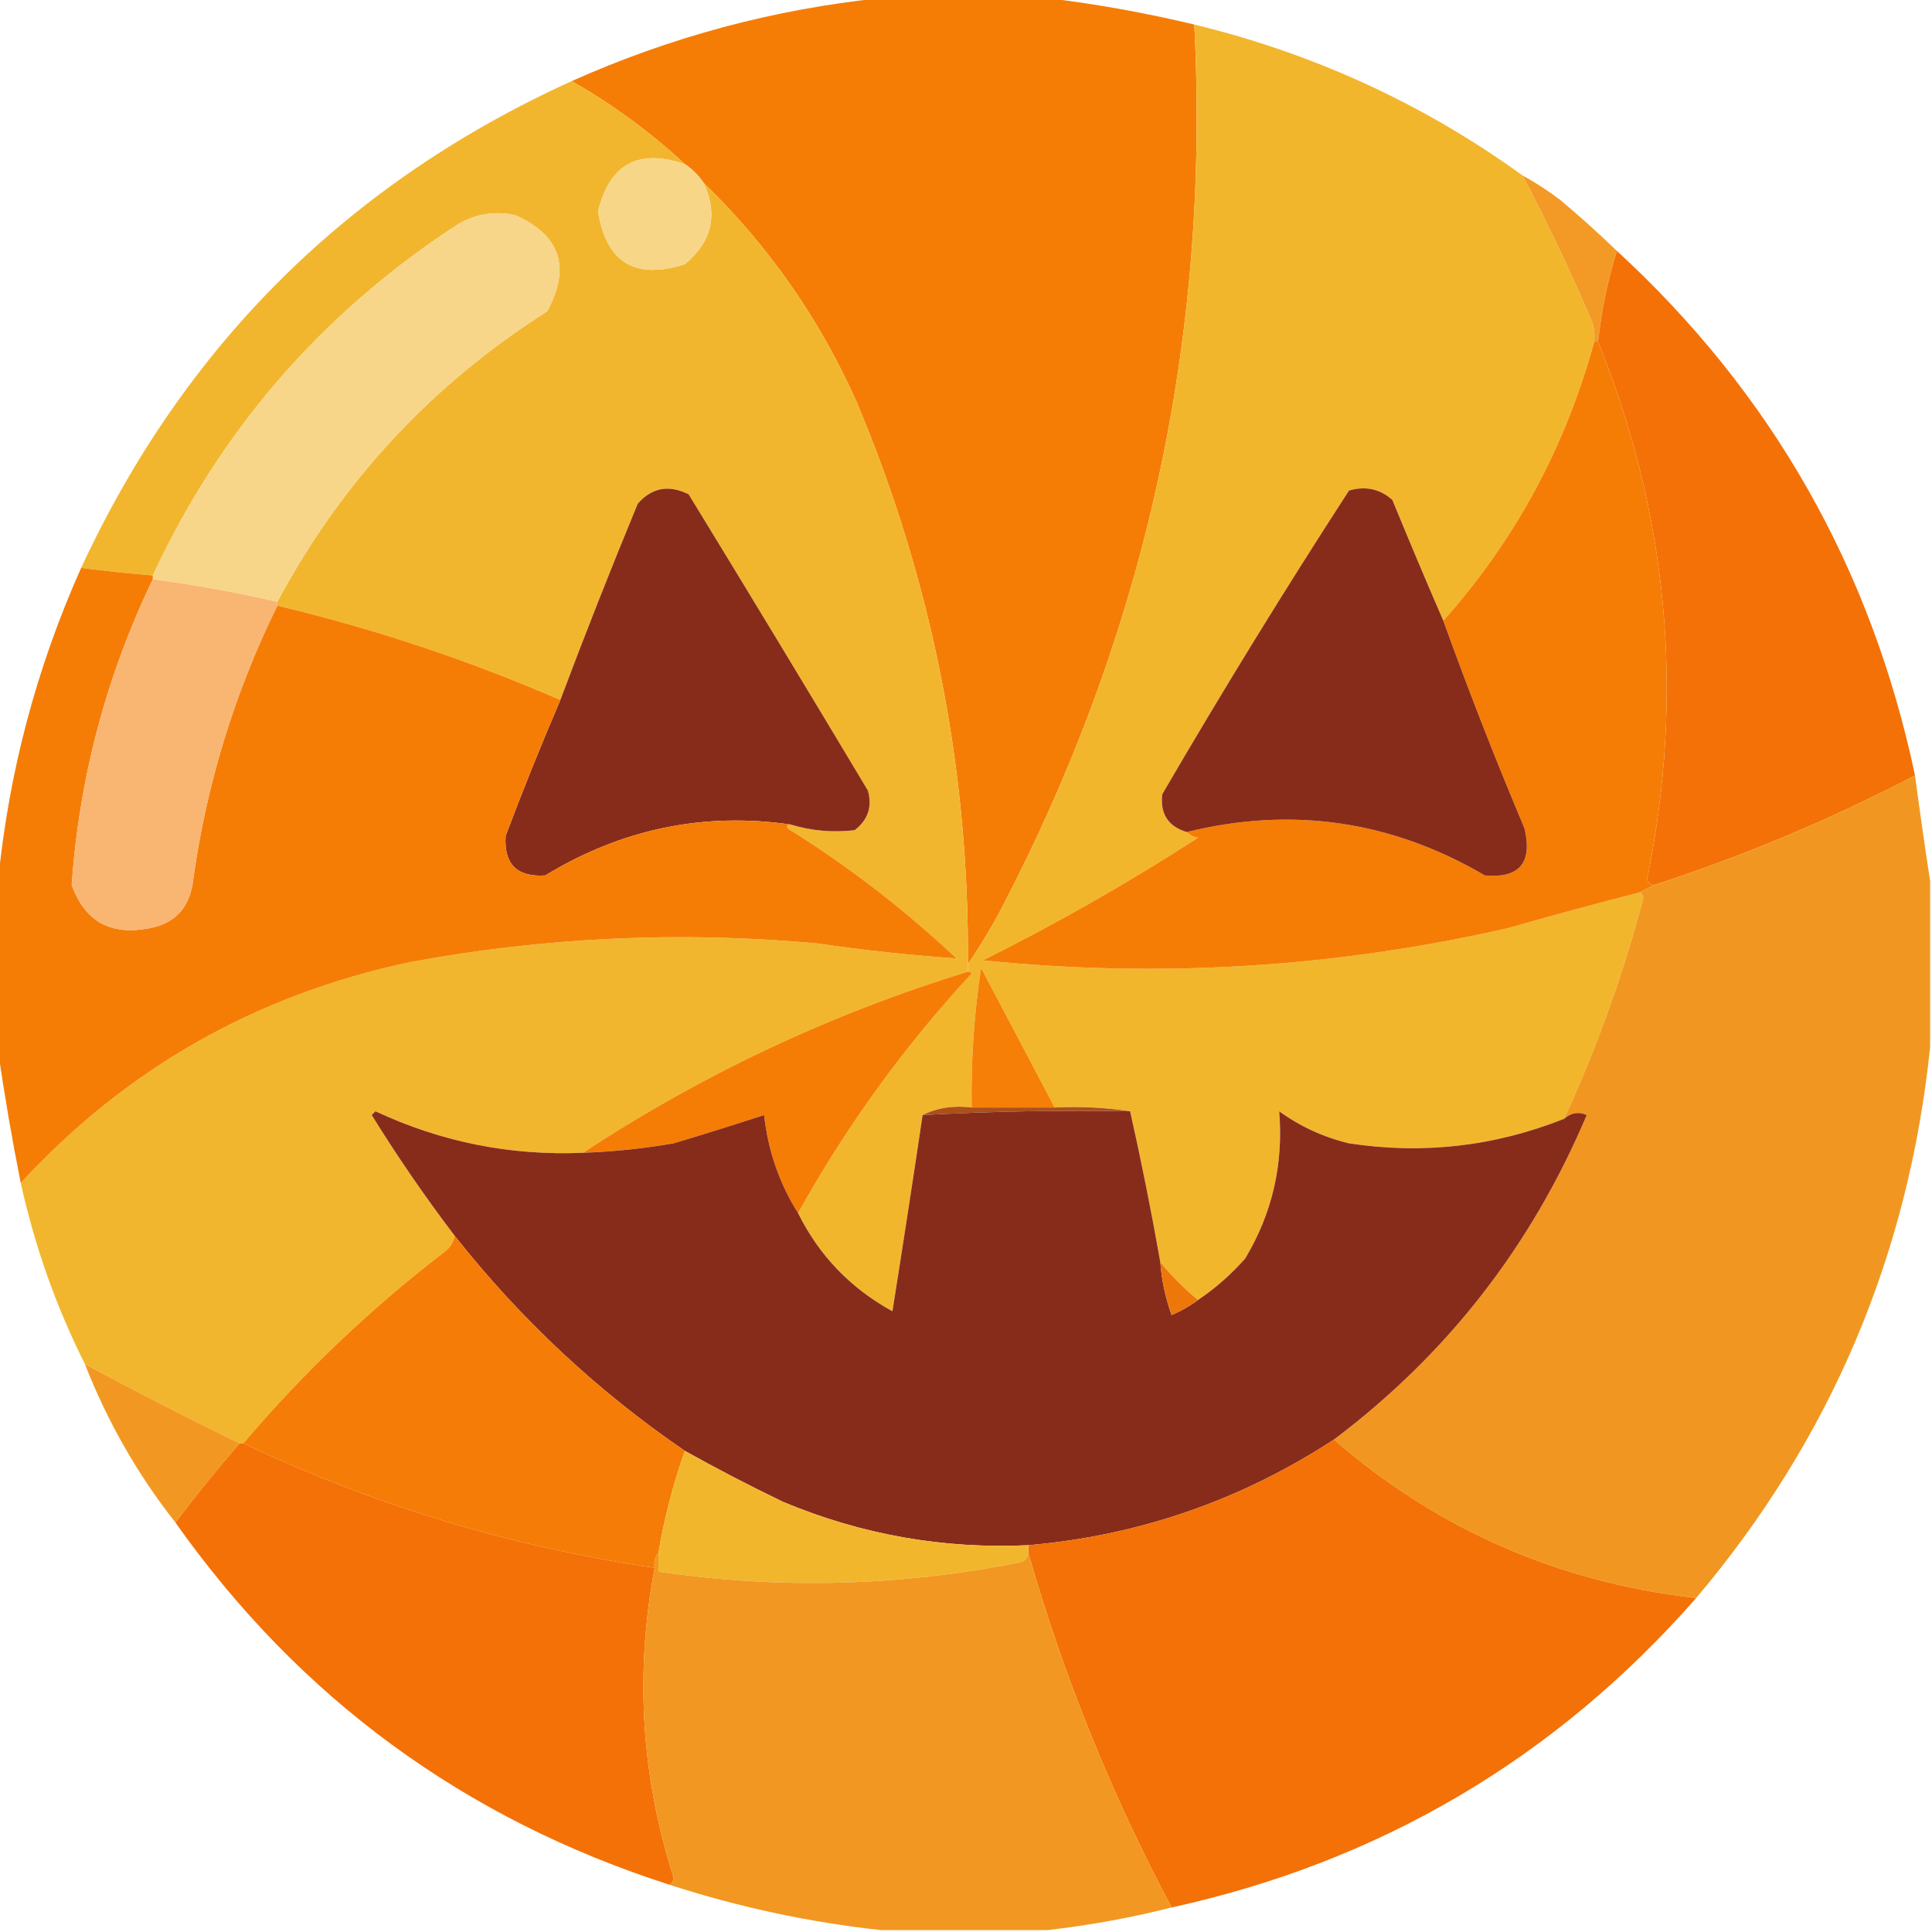 <?xml version="1.0" encoding="UTF-8"?>
<!DOCTYPE svg PUBLIC "-//W3C//DTD SVG 1.1//EN" "http://www.w3.org/Graphics/SVG/1.1/DTD/svg11.dtd">
<svg xmlns="http://www.w3.org/2000/svg" version="1.1" width="512px" height="512px" style="shape-rendering:geometricPrecision; text-rendering:geometricPrecision; image-rendering:optimizeQuality; fill-rule:evenodd; clip-rule:evenodd" xmlns:xlink="http://www.w3.org/1999/xlink">
<g><path style="opacity:1" fill="#f57d06" d="M 233.5,-0.5 C 248.167,-0.5 262.833,-0.5 277.5,-0.5C 290.512,1.059 303.512,3.392 316.5,6.5C 320.765,89.595 303.598,167.929 265,241.5C 262.392,246.397 259.559,251.063 256.5,255.5C 256.85,203.75 247.016,154.083 227,106.5C 217.172,84.478 203.672,65.145 186.5,48.5C 185.167,46.5 183.5,44.833 181.5,43.5C 172.342,35.008 162.342,27.674 151.5,21.5C 177.674,9.79 205.008,2.457 233.5,-0.5 Z"/></g>
<g><path style="opacity:0.998" fill="#f2b62d" d="M 316.5,6.5 C 348.265,14.222 377.265,27.555 403.5,46.5C 410.185,59.205 416.352,72.205 422,85.5C 422.494,87.134 422.66,88.801 422.5,90.5C 414.863,118.453 401.53,143.12 382.5,164.5C 377.928,153.975 373.428,143.308 369,132.5C 365.743,129.572 361.909,128.738 357.5,130C 340.373,156.415 323.873,183.249 308,210.5C 307.422,215.689 309.589,219.022 314.5,220.5C 315.263,221.268 316.263,221.768 317.5,222C 299.123,233.866 280.123,244.699 260.5,254.5C 307.288,259.263 353.621,256.43 399.5,246C 411.126,242.677 422.792,239.51 434.5,236.5C 435.097,236.735 435.43,237.235 435.5,238C 430.178,258.133 423.178,277.633 414.5,296.5C 396.081,303.818 377.081,305.984 357.5,303C 350.759,301.379 344.593,298.546 339,294.5C 340.164,308.542 337.164,321.542 330,333.5C 326.258,337.747 322.092,341.414 317.5,344.5C 313.881,341.548 310.548,338.215 307.5,334.5C 305.116,320.986 302.449,307.653 299.5,294.5C 293.021,293.509 286.354,293.176 279.5,293.5C 273.011,281.189 266.511,268.856 260,256.5C 258.135,268.765 257.302,281.098 257.5,293.5C 252.706,292.903 248.373,293.57 244.5,295.5C 241.927,312.842 239.261,330.176 236.5,347.5C 225.403,341.405 217.07,332.738 211.5,321.5C 224.244,298.535 239.577,277.368 257.5,258C 257.272,257.601 256.938,257.435 256.5,257.5C 256.5,256.833 256.5,256.167 256.5,255.5C 259.559,251.063 262.392,246.397 265,241.5C 303.598,167.929 320.765,89.595 316.5,6.5 Z"/></g>
<g><path style="opacity:0.998" fill="#f2b62e" d="M 151.5,21.5 C 162.342,27.674 172.342,35.008 181.5,43.5C 169.182,39.323 161.515,43.49 158.5,56C 160.651,69.58 168.317,74.246 181.5,70C 188.672,64.055 190.339,56.888 186.5,48.5C 203.672,65.145 217.172,84.478 227,106.5C 247.016,154.083 256.85,203.75 256.5,255.5C 256.5,256.167 256.5,256.833 256.5,257.5C 220.113,268.696 186.113,284.696 154.5,305.5C 135.26,306.319 116.927,302.652 99.5,294.5C 99.167,294.833 98.833,295.167 98.5,295.5C 105.349,306.543 112.683,317.21 120.5,327.5C 120.141,329.371 119.141,330.871 117.5,332C 98.068,346.931 80.402,363.764 64.5,382.5C 64.167,382.5 63.833,382.5 63.5,382.5C 49.681,375.758 36.015,368.758 22.5,361.5C 14.875,346.299 9.209,330.299 5.5,313.5C 33.439,283.185 67.772,263.685 108.5,255C 144.246,248.366 180.246,246.699 216.5,250C 228.815,251.808 241.148,253.141 253.5,254C 239.917,241.215 225.25,229.882 209.5,220C 208.262,219.31 208.262,218.81 209.5,218.5C 215.031,220.186 220.697,220.686 226.5,220C 230.035,217.293 231.202,213.793 230,209.5C 214.292,183.25 198.459,157.084 182.5,131C 177.228,128.382 172.728,129.215 169,133.5C 161.877,150.743 155.043,168.076 148.5,185.5C 124.23,174.966 99.23,166.632 73.5,160.5C 73.5,160.167 73.5,159.833 73.5,159.5C 90.512,127.649 114.345,101.982 145,82.5C 151.336,70.84 148.502,62.34 136.5,57C 130.732,55.775 125.399,56.775 120.5,60C 85.008,83.316 58.342,114.15 40.5,152.5C 34.148,151.979 27.815,151.313 21.5,150.5C 48.913,91.42 92.246,48.42 151.5,21.5 Z"/></g>
<g><path style="opacity:1" fill="#f7d688" d="M 181.5,43.5 C 183.5,44.833 185.167,46.5 186.5,48.5C 190.339,56.888 188.672,64.055 181.5,70C 168.317,74.246 160.651,69.58 158.5,56C 161.515,43.49 169.182,39.323 181.5,43.5 Z"/></g>
<g><path style="opacity:0.983" fill="#f29822" d="M 403.5,46.5 C 406.947,48.397 410.28,50.563 413.5,53C 418.695,57.366 423.695,61.866 428.5,66.5C 426.112,74.091 424.445,82.091 423.5,90.5C 423.167,90.5 422.833,90.5 422.5,90.5C 422.66,88.801 422.494,87.134 422,85.5C 416.352,72.205 410.185,59.205 403.5,46.5 Z"/></g>
<g><path style="opacity:1" fill="#f7d689" d="M 73.5,159.5 C 62.606,156.988 51.606,154.988 40.5,153.5C 40.5,153.167 40.5,152.833 40.5,152.5C 58.342,114.15 85.008,83.316 120.5,60C 125.399,56.775 130.732,55.775 136.5,57C 148.502,62.34 151.336,70.84 145,82.5C 114.345,101.982 90.512,127.649 73.5,159.5 Z"/></g>
<g><path style="opacity:1" fill="#f47107" d="M 428.5,66.5 C 469.548,104.241 495.882,150.574 507.5,205.5C 485.336,217.08 462.336,226.747 438.5,234.5C 437.503,234.53 436.836,234.03 436.5,233C 446.457,184.08 442.124,136.58 423.5,90.5C 424.445,82.091 426.112,74.091 428.5,66.5 Z"/></g>
<g><path style="opacity:1" fill="#f57d06" d="M 422.5,90.5 C 422.833,90.5 423.167,90.5 423.5,90.5C 442.124,136.58 446.457,184.08 436.5,233C 436.836,234.03 437.503,234.53 438.5,234.5C 437.167,235.167 435.833,235.833 434.5,236.5C 422.792,239.51 411.126,242.677 399.5,246C 353.621,256.43 307.288,259.263 260.5,254.5C 280.123,244.699 299.123,233.866 317.5,222C 316.263,221.768 315.263,221.268 314.5,220.5C 342.378,213.649 368.711,217.483 393.5,232C 402.679,232.811 406.179,228.645 404,219.5C 396.333,201.328 389.167,182.995 382.5,164.5C 401.53,143.12 414.863,118.453 422.5,90.5 Z"/></g>
<g><path style="opacity:1" fill="#872c1b" d="M 209.5,218.5 C 186.388,215.188 164.721,219.688 144.5,232C 137,232.5 133.5,229 134,221.5C 138.572,209.361 143.405,197.361 148.5,185.5C 155.043,168.076 161.877,150.743 169,133.5C 172.728,129.215 177.228,128.382 182.5,131C 198.459,157.084 214.292,183.25 230,209.5C 231.202,213.793 230.035,217.293 226.5,220C 220.697,220.686 215.031,220.186 209.5,218.5 Z"/></g>
<g><path style="opacity:1" fill="#872c1b" d="M 382.5,164.5 C 389.167,182.995 396.333,201.328 404,219.5C 406.179,228.645 402.679,232.811 393.5,232C 368.711,217.483 342.378,213.649 314.5,220.5C 309.589,219.022 307.422,215.689 308,210.5C 323.873,183.249 340.373,156.415 357.5,130C 361.909,128.738 365.743,129.572 369,132.5C 373.428,143.308 377.928,153.975 382.5,164.5 Z"/></g>
<g><path style="opacity:1" fill="#f57d06" d="M 21.5,150.5 C 27.815,151.313 34.148,151.979 40.5,152.5C 40.5,152.833 40.5,153.167 40.5,153.5C 28.174,179.138 21.007,206.138 19,234.5C 22.427,244.135 29.26,247.969 39.5,246C 46,244.833 49.833,241 51,234.5C 54.483,208.557 61.983,183.891 73.5,160.5C 99.23,166.632 124.23,174.966 148.5,185.5C 143.405,197.361 138.572,209.361 134,221.5C 133.5,229 137,232.5 144.5,232C 164.721,219.688 186.388,215.188 209.5,218.5C 208.262,218.81 208.262,219.31 209.5,220C 225.25,229.882 239.917,241.215 253.5,254C 241.148,253.141 228.815,251.808 216.5,250C 180.246,246.699 144.246,248.366 108.5,255C 67.772,263.685 33.439,283.185 5.5,313.5C 3.156,301.763 1.156,290.096 -0.5,278.5C -0.5,263.5 -0.5,248.5 -0.5,233.5C 2.309,204.723 9.642,177.056 21.5,150.5 Z"/></g>
<g><path style="opacity:1" fill="#f9b572" d="M 40.5,153.5 C 51.606,154.988 62.606,156.988 73.5,159.5C 73.5,159.833 73.5,160.167 73.5,160.5C 61.983,183.891 54.483,208.557 51,234.5C 49.833,241 46,244.833 39.5,246C 29.26,247.969 22.427,244.135 19,234.5C 21.007,206.138 28.174,179.138 40.5,153.5 Z"/></g>
<g><path style="opacity:0.997" fill="#f19721" d="M 507.5,205.5 C 508.759,214.981 510.093,224.314 511.5,233.5C 511.5,248.167 511.5,262.833 511.5,277.5C 505.793,332.649 485.127,381.316 449.5,423.5C 412.992,419.347 380.992,405.347 353.5,381.5C 383.474,358.934 405.808,330.268 420.5,295.5C 418.383,294.531 416.383,294.864 414.5,296.5C 423.178,277.633 430.178,258.133 435.5,238C 435.43,237.235 435.097,236.735 434.5,236.5C 435.833,235.833 437.167,235.167 438.5,234.5C 462.336,226.747 485.336,217.08 507.5,205.5 Z"/></g>
<g><path style="opacity:1" fill="#f57d06" d="M 256.5,257.5 C 256.938,257.435 257.272,257.601 257.5,258C 239.577,277.368 224.244,298.535 211.5,321.5C 206.532,313.599 203.532,304.932 202.5,295.5C 194.56,298.091 186.56,300.591 178.5,303C 170.553,304.383 162.553,305.216 154.5,305.5C 186.113,284.696 220.113,268.696 256.5,257.5 Z"/></g>
<g><path style="opacity:1" fill="#f57f07" d="M 279.5,293.5 C 272.167,293.5 264.833,293.5 257.5,293.5C 257.302,281.098 258.135,268.765 260,256.5C 266.511,268.856 273.011,281.189 279.5,293.5 Z"/></g>
<g><path style="opacity:1" fill="#ac501a" d="M 257.5,293.5 C 264.833,293.5 272.167,293.5 279.5,293.5C 286.354,293.176 293.021,293.509 299.5,294.5C 281.09,294.18 262.757,294.514 244.5,295.5C 248.373,293.57 252.706,292.903 257.5,293.5 Z"/></g>
<g><path style="opacity:1" fill="#872c1b" d="M 154.5,305.5 C 162.553,305.216 170.553,304.383 178.5,303C 186.56,300.591 194.56,298.091 202.5,295.5C 203.532,304.932 206.532,313.599 211.5,321.5C 217.07,332.738 225.403,341.405 236.5,347.5C 239.261,330.176 241.927,312.842 244.5,295.5C 262.757,294.514 281.09,294.18 299.5,294.5C 302.449,307.653 305.116,320.986 307.5,334.5C 307.857,339.313 308.857,343.98 310.5,348.5C 313.059,347.392 315.392,346.059 317.5,344.5C 322.092,341.414 326.258,337.747 330,333.5C 337.164,321.542 340.164,308.542 339,294.5C 344.593,298.546 350.759,301.379 357.5,303C 377.081,305.984 396.081,303.818 414.5,296.5C 416.383,294.864 418.383,294.531 420.5,295.5C 405.808,330.268 383.474,358.934 353.5,381.5C 328.795,397.623 301.795,406.957 272.5,409.5C 249.957,410.542 228.29,406.709 207.5,398C 198.623,393.729 189.956,389.229 181.5,384.5C 158.324,368.661 137.991,349.661 120.5,327.5C 112.683,317.21 105.349,306.543 98.5,295.5C 98.833,295.167 99.167,294.833 99.5,294.5C 116.927,302.652 135.26,306.319 154.5,305.5 Z"/></g>
<g><path style="opacity:1" fill="#f57c06" d="M 120.5,327.5 C 137.991,349.661 158.324,368.661 181.5,384.5C 178.388,393.281 176.055,402.281 174.5,411.5C 173.566,412.568 173.232,413.901 173.5,415.5C 135.493,409.916 99.159,398.916 64.5,382.5C 80.402,363.764 98.068,346.931 117.5,332C 119.141,330.871 120.141,329.371 120.5,327.5 Z"/></g>
<g><path style="opacity:1" fill="#ed7809" d="M 307.5,334.5 C 310.548,338.215 313.881,341.548 317.5,344.5C 315.392,346.059 313.059,347.392 310.5,348.5C 308.857,343.98 307.857,339.313 307.5,334.5 Z"/></g>
<g><path style="opacity:0.995" fill="#f29822" d="M 22.5,361.5 C 36.015,368.758 49.681,375.758 63.5,382.5C 57.594,389.317 51.927,396.317 46.5,403.5C 36.476,390.773 28.476,376.773 22.5,361.5 Z"/></g>
<g><path style="opacity:1" fill="#f47107" d="M 63.5,382.5 C 63.833,382.5 64.167,382.5 64.5,382.5C 99.159,398.916 135.493,409.916 173.5,415.5C 168.239,443.254 169.905,470.587 178.5,497.5C 178.457,498.416 178.124,499.083 177.5,499.5C 123.061,482.041 79.394,450.041 46.5,403.5C 51.927,396.317 57.594,389.317 63.5,382.5 Z"/></g>
<g><path style="opacity:1" fill="#f37107" d="M 353.5,381.5 C 380.992,405.347 412.992,419.347 449.5,423.5C 412.238,465.973 365.904,493.307 310.5,505.5C 294.483,475.434 281.817,444.1 272.5,411.5C 272.5,410.833 272.5,410.167 272.5,409.5C 301.795,406.957 328.795,397.623 353.5,381.5 Z"/></g>
<g><path style="opacity:1" fill="#f2b62d" d="M 181.5,384.5 C 189.956,389.229 198.623,393.729 207.5,398C 228.29,406.709 249.957,410.542 272.5,409.5C 272.5,410.167 272.5,410.833 272.5,411.5C 272.423,412.75 271.756,413.583 270.5,414C 238.657,420.388 206.657,421.221 174.5,416.5C 174.5,414.833 174.5,413.167 174.5,411.5C 176.055,402.281 178.388,393.281 181.5,384.5 Z"/></g>
<g><path style="opacity:0.998" fill="#f29721" d="M 174.5,411.5 C 174.5,413.167 174.5,414.833 174.5,416.5C 206.657,421.221 238.657,420.388 270.5,414C 271.756,413.583 272.423,412.75 272.5,411.5C 281.817,444.1 294.483,475.434 310.5,505.5C 299.624,508.244 288.624,510.244 277.5,511.5C 262.833,511.5 248.167,511.5 233.5,511.5C 214.44,509.421 195.774,505.421 177.5,499.5C 178.124,499.083 178.457,498.416 178.5,497.5C 169.905,470.587 168.239,443.254 173.5,415.5C 173.232,413.901 173.566,412.568 174.5,411.5 Z"/></g>
</svg>
